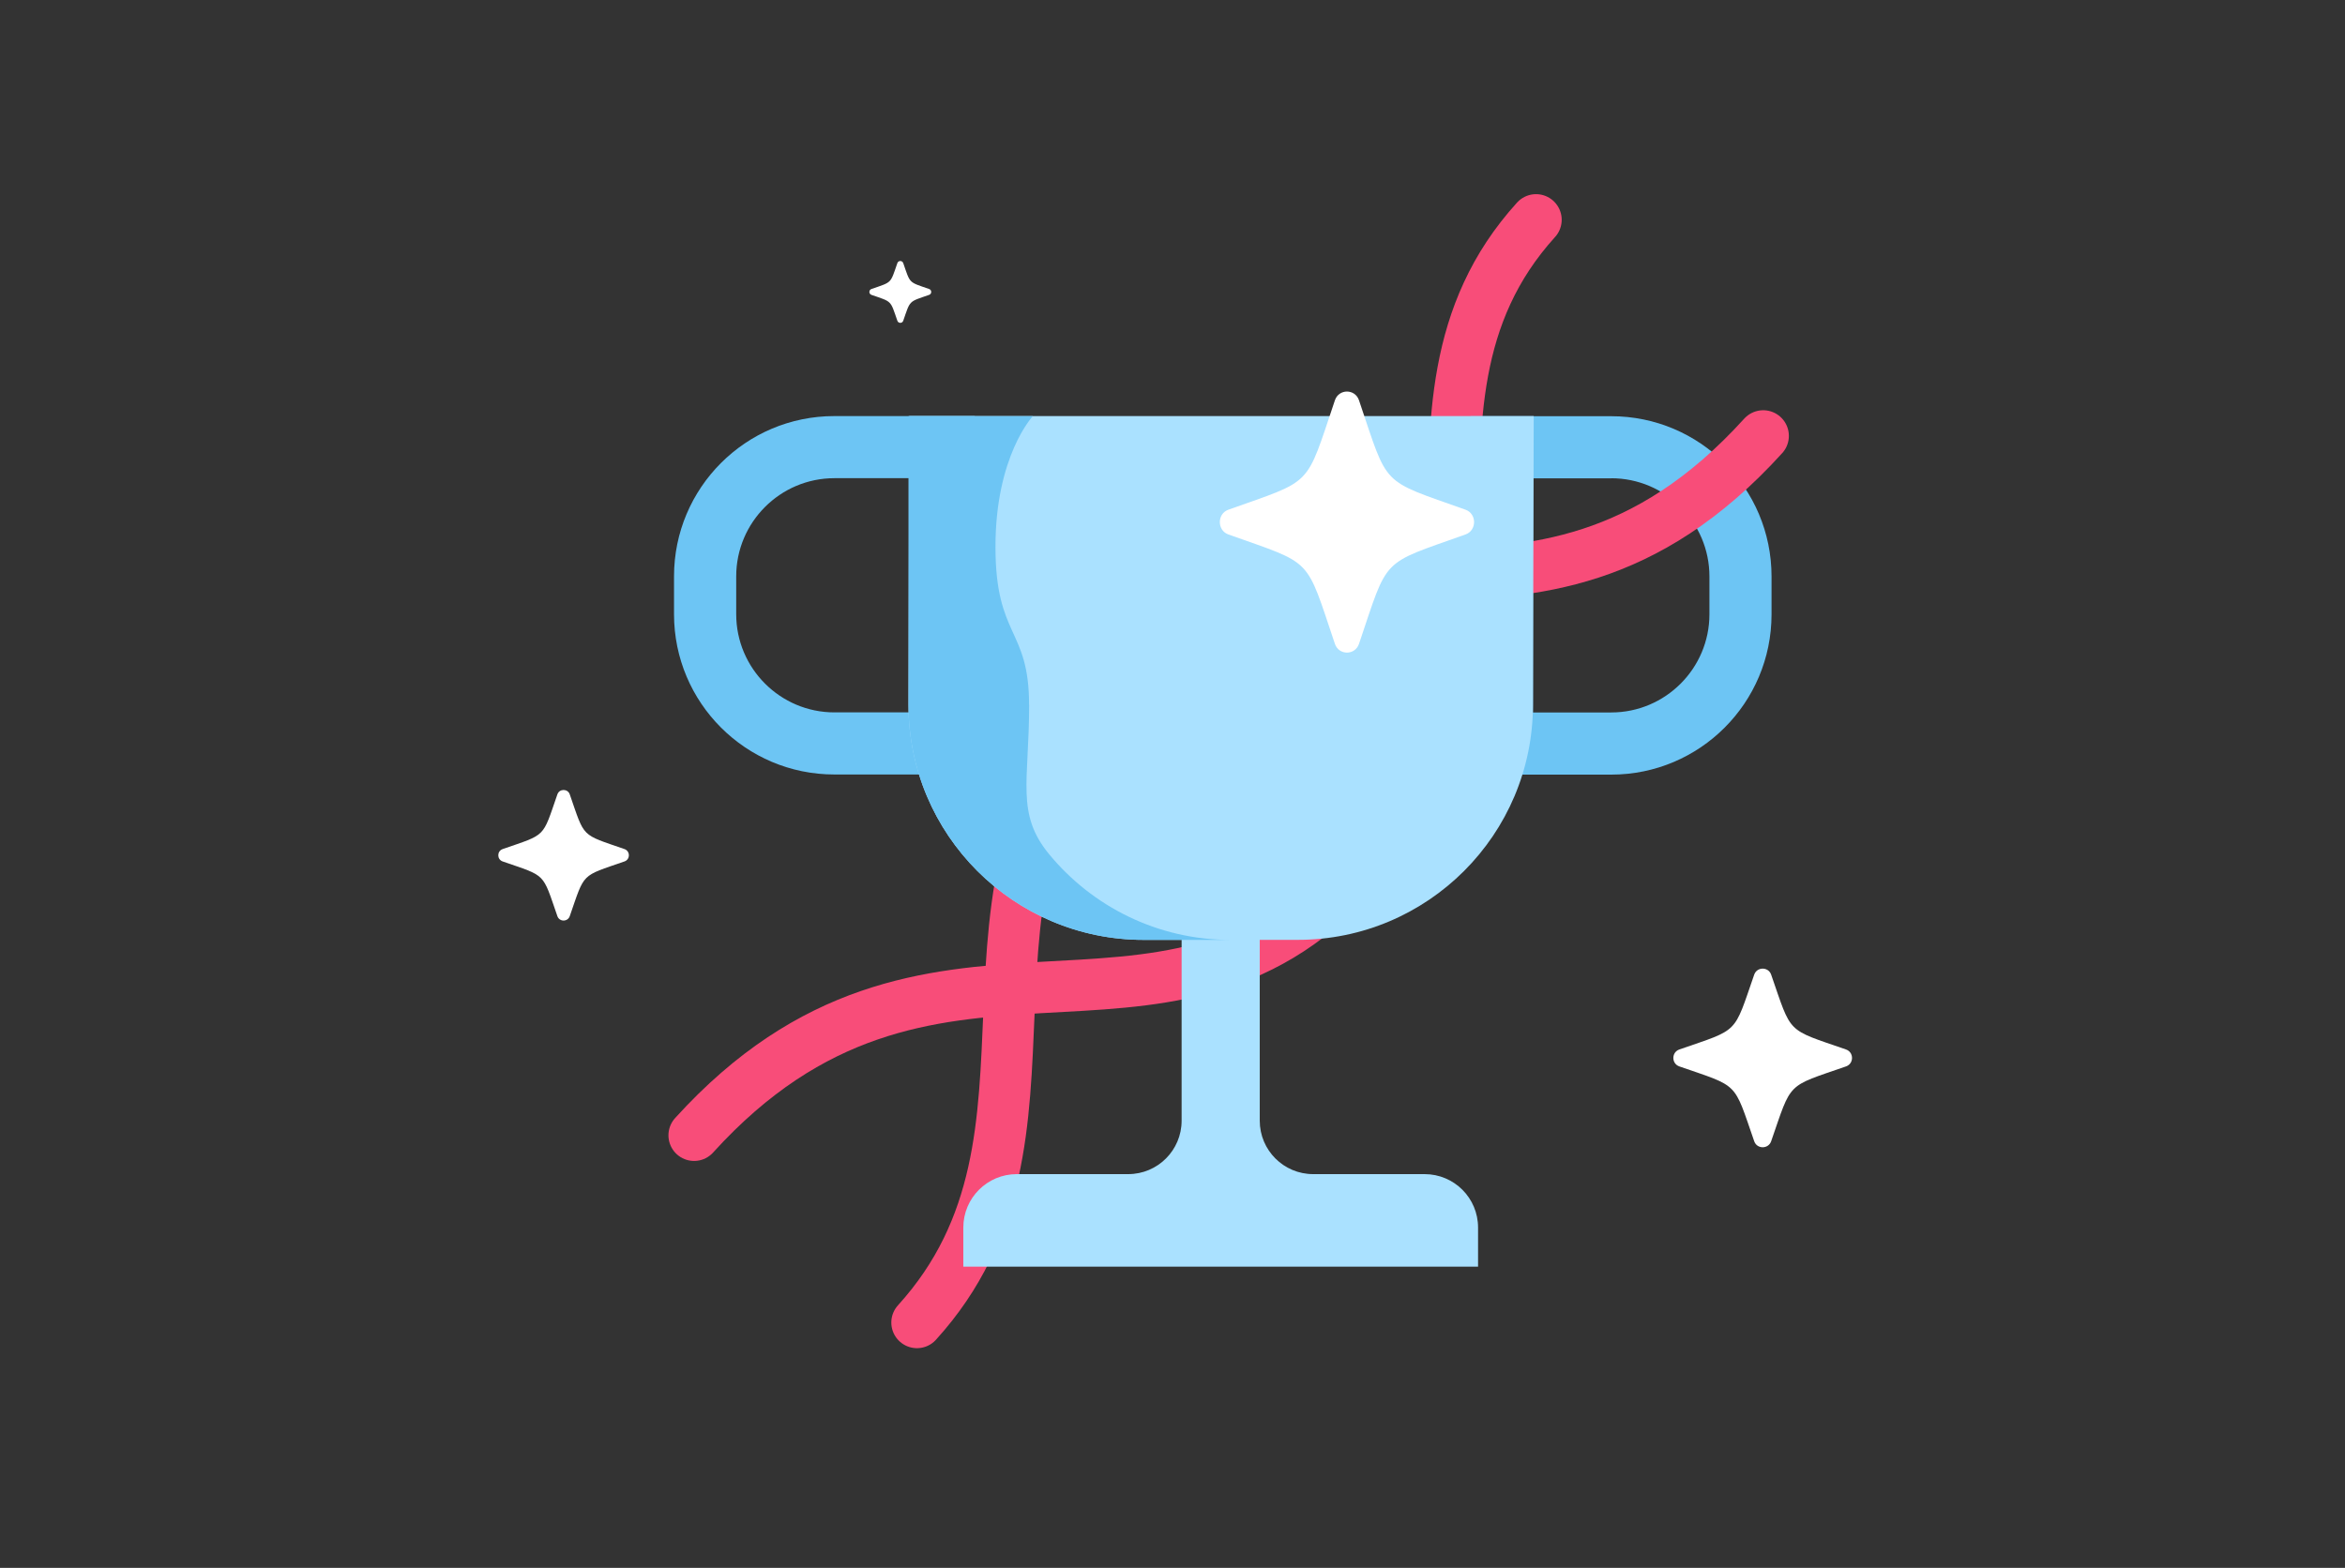 <svg width="320" height="214" viewBox="0 0 320 214" fill="none" xmlns="http://www.w3.org/2000/svg">
<rect x="0" y="0" width="320" height="214" fill="#333333" stroke="none"/>
<path d="M94.716 154.958C126.757 119.645 158.431 148.384 184.822 119.306C211.205 90.229 186.317 55.672 209.61 30" stroke="#F84D79" stroke-width="7" stroke-miterlimit="10" stroke-linecap="round"/>
<path d="M219.869 65.276C227.259 65.276 233.269 71.286 233.269 78.675V83.842C233.269 91.231 227.259 97.242 219.869 97.242H209.189V65.285H219.869M219.869 56.808H200.703V105.728H219.869C231.956 105.728 241.746 95.929 241.746 83.852V78.685C241.746 66.598 231.947 56.808 219.869 56.808Z" fill="#6DC5F4"/>
<path d="M240.61 59.494C208.569 94.807 178.965 63.777 152.583 92.863C126.2 121.94 148.422 154.84 125.129 180.512" stroke="#F84D79" stroke-width="7" stroke-miterlimit="10" stroke-linecap="round"/>
<path d="M124.544 65.276V97.233H113.863C106.474 97.233 100.464 91.222 100.464 83.833V78.667C100.464 71.278 106.474 65.267 113.863 65.267H124.544M133.021 56.79H113.854C101.767 56.79 91.977 66.589 91.977 78.667V83.833C91.977 95.92 101.776 105.71 113.854 105.71H133.021V56.79Z" fill="#6DC5F4"/>
<path d="M177.091 128.28C194.814 128.28 209.189 113.915 209.189 96.183L209.292 56.79H124.074L123.971 96.183C123.971 113.905 138.336 128.28 156.068 128.28H161.244V152.96C161.244 156.993 157.981 160.256 153.949 160.256H138.749C134.717 160.256 131.454 163.519 131.454 167.551V172.887H201.697V167.551C201.697 163.519 198.434 160.256 194.401 160.256H179.201C175.169 160.256 171.906 156.993 171.906 152.96V128.28H177.082H177.091Z" fill="#AAE1FF"/>
<path d="M140.427 96.192C140.427 85.69 135.842 87.049 135.842 74.625C135.842 62.2 140.943 56.799 140.943 56.799H123.971V96.192C123.971 113.914 138.336 128.289 156.068 128.289H167.94C157.972 128.289 149.064 123.741 143.175 116.606C138.599 111.054 140.437 106.694 140.437 96.192H140.427Z" fill="#6DC5F4"/>
<path d="M123.256 43.78C124.244 40.936 123.946 41.234 126.79 40.246C127.17 40.115 127.17 39.575 126.79 39.445C123.946 38.457 124.244 38.755 123.256 35.911C123.125 35.531 122.586 35.531 122.455 35.911C121.467 38.755 121.765 38.457 118.921 39.445C118.541 39.575 118.541 40.115 118.921 40.246C121.765 41.234 121.467 40.936 122.455 43.78C122.586 44.16 123.125 44.16 123.256 43.78Z" fill="white"/>
<path d="M185.453 87.871C189.513 75.862 188.289 77.119 199.981 72.95C201.544 72.398 201.544 70.119 199.981 69.567C188.289 65.397 189.513 66.654 185.453 54.645C184.915 53.041 182.696 53.041 182.159 54.645C178.099 66.654 179.323 65.397 167.63 69.567C166.068 70.119 166.068 72.398 167.63 72.95C179.323 77.119 178.099 75.862 182.159 87.871C182.696 89.476 184.915 89.476 185.453 87.871Z" fill="white"/>
<g clip-path="url(#clip0_3252_13178)">
<path d="M77.751 125.042C79.837 119.036 79.208 119.665 85.213 117.58C86.016 117.304 86.016 116.164 85.213 115.888C79.208 113.803 79.837 114.431 77.751 108.426C77.475 107.624 76.336 107.624 76.06 108.426C73.975 114.431 74.603 113.803 68.598 115.888C67.796 116.164 67.796 117.304 68.598 117.58C74.603 119.665 73.975 119.036 76.06 125.042C76.336 125.844 77.475 125.844 77.751 125.042Z" fill="white"/>
</g>
<path d="M241.694 155.765C244.547 147.549 243.687 148.409 251.903 145.556C253.001 145.178 253.001 143.619 251.903 143.241C243.687 140.388 244.547 141.248 241.694 133.032C241.316 131.934 239.757 131.934 239.379 133.032C236.526 141.248 237.386 140.388 229.17 143.241C228.072 143.619 228.072 145.178 229.17 145.556C237.386 148.409 236.526 147.549 239.379 155.765C239.757 156.863 241.316 156.863 241.694 155.765Z" fill="white"/>
<defs>
<clipPath id="clip0_3252_13178">
<rect width="17.816" height="17.816" fill="white" transform="translate(68 107.828)"/>
</clipPath>
</defs>
</svg>
